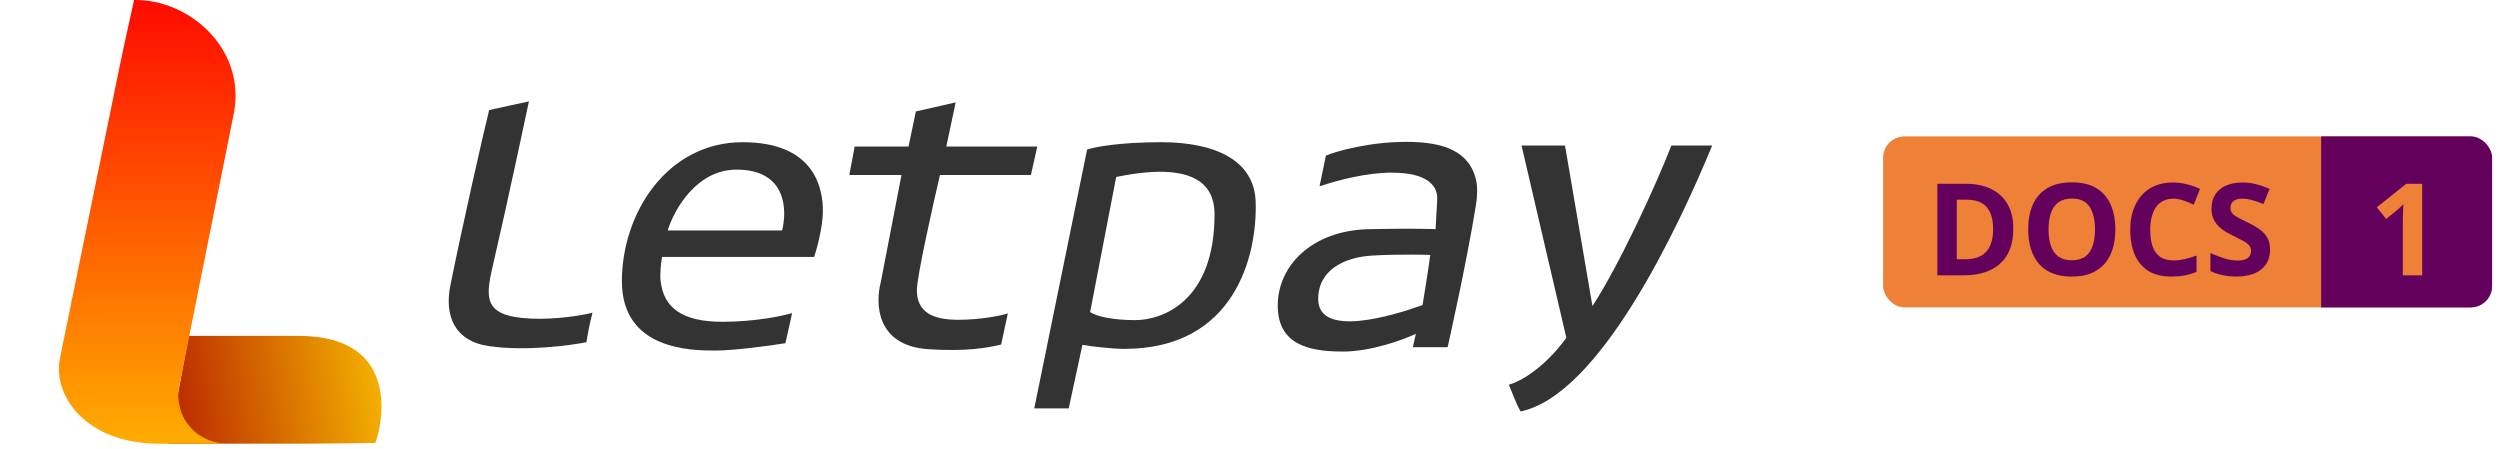<svg width="234" height="42" viewBox="0 0 234 42" fill="none" xmlns="http://www.w3.org/2000/svg">
<path d="M15.813 41.527H28.817C30.68 41.527 35.125 41.459 35.125 41.459C35.718 39.994 37.755 31.436 27.924 31.436H17.657" fill="url(#paint0_linear_2373_13)"/>
<path d="M12.549 0.001C12.549 0.001 11.561 4.445 11.179 6.314L5.617 33.505C4.898 37.022 8.024 41.53 14.885 41.53C15.282 41.53 15.522 41.531 15.674 41.532L15.675 41.527L18.3 41.524C20.03 41.522 20.91 41.513 20.793 41.5C19.748 41.38 18.767 40.929 18.044 40.237C17.798 40.001 17.427 39.52 17.263 39.224C16.833 38.448 16.632 37.51 16.688 36.553C16.804 35.986 16.891 35.557 16.967 35.182L21.929 10.399C22.915 4.493 17.691 -0.086 12.549 0.001ZM15.674 41.532L15.672 41.541C15.672 41.541 16.15 41.535 15.674 41.532Z" fill="url(#paint1_linear_2373_13)"/>
<path d="M146.486 13.623H142.416C143.721 19.205 146.386 30.621 146.611 31.622C144.545 34.44 142.322 35.723 141.227 36.005C141.425 36.443 141.822 37.608 142.322 38.509C149.679 37.007 157.025 21.48 160.259 13.623H156.44C155.094 17.098 151.682 24.61 149.053 28.649L146.486 13.623Z" fill="#333333"/>
<path fill-rule="evenodd" clip-rule="evenodd" d="M123.509 17.442L124.104 14.562C125.158 14.134 128.142 13.279 131.648 13.279C135.06 13.279 137.625 14.118 138.191 17.004C138.276 17.442 138.316 18.162 138.128 19.32C137.243 24.774 135.498 32.499 135.498 32.499H132.243L132.525 31.247C131.345 31.8 128.33 32.906 125.7 32.906C122.413 32.906 119.596 32.217 119.596 28.586C119.596 24.955 122.695 21.571 128.142 21.449C132.337 21.355 134.371 21.449 134.371 21.449L134.528 18.569C134.528 17.442 133.695 16.159 130.239 16.159C127.986 16.159 125.356 16.816 123.509 17.442ZM133.871 23.859C133.871 23.859 131.022 23.769 128.424 23.922C125.826 24.075 123.384 25.268 123.384 27.991C123.384 31.654 130.271 29.588 133.151 28.555C133.301 27.653 133.725 25.028 133.871 23.859Z" fill="#333333"/>
<path fill-rule="evenodd" clip-rule="evenodd" d="M96.807 38.227L101.753 13.998C102.41 13.769 104.721 13.31 108.702 13.31C113.68 13.31 117.405 14.969 117.53 18.882C117.691 23.922 115.589 32.655 105.228 32.655C104.176 32.655 102.16 32.436 101.315 32.28L100.031 38.227H96.807ZM104.476 16.565L102.035 29.212C102.723 29.65 104.232 29.963 106.261 29.963C108.796 29.963 113.68 28.21 113.68 20.071C113.68 18.224 112.96 14.812 104.476 16.565Z" fill="#333333"/>
<path d="M85.726 10.43L89.451 9.585L88.574 13.717H97.089L96.494 16.377H87.98C87.26 19.456 85.82 25.919 85.82 27.146C85.82 29.181 87.228 29.932 89.701 29.932C91.68 29.932 93.573 29.577 94.334 29.337L93.708 32.248C92.268 32.593 90.359 32.906 86.915 32.687C81.944 32.37 81.938 28.335 82.439 26.426L84.38 16.377H79.496L79.997 13.717H85.037L85.726 10.43Z" fill="#333333"/>
<path fill-rule="evenodd" clip-rule="evenodd" d="M73.517 32.123L74.143 29.306C73.235 29.577 70.662 30.12 67.632 30.12C63.844 30.12 62.123 28.805 61.841 26.332C61.741 25.681 61.883 24.537 61.966 24.047H76.209C76.481 23.212 77.023 21.186 77.023 19.758C77.023 17.974 76.522 13.31 69.51 13.31C62.498 13.31 58.21 19.883 58.21 26.332C58.21 32.781 64.752 32.812 66.975 32.812C68.753 32.812 72.077 32.353 73.517 32.123ZM73.204 21.574H62.498C63.072 19.675 65.165 15.877 68.947 15.877C73.674 15.877 73.674 19.727 73.204 21.574Z" fill="#333333"/>
<path d="M46.095 25.017C47.598 18.538 49.507 9.491 49.507 9.491C48.787 9.647 47.003 10.023 45.782 10.305C45.156 12.834 43.1 21.97 42.151 26.739C41.615 29.431 42.433 31.929 45.813 32.405C49.194 32.881 53.274 32.353 54.892 32.029C54.954 31.591 55.154 30.427 55.455 29.275C53.577 29.725 51.438 29.838 50.603 29.838C45.319 29.838 45.362 28.179 46.095 25.017Z" fill="#333333"/>
<g clip-path="url(#clip0_2373_13)">
<rect x="176.259" y="12.77" width="57" height="16" rx="2" fill="#EE8037"/>
<path d="M188.445 21.405C188.445 22.37 188.259 23.177 187.888 23.825C187.521 24.47 186.988 24.956 186.289 25.284C185.59 25.608 184.748 25.77 183.763 25.77H181.338V17.204H184.027C184.925 17.204 185.705 17.364 186.365 17.684C187.025 18.001 187.537 18.471 187.9 19.096C188.263 19.718 188.445 20.487 188.445 21.405ZM186.558 21.452C186.558 20.819 186.465 20.3 186.277 19.893C186.093 19.483 185.82 19.18 185.457 18.985C185.097 18.79 184.652 18.692 184.121 18.692H183.154V24.27H183.933C184.82 24.27 185.478 24.034 185.908 23.561C186.342 23.089 186.558 22.386 186.558 21.452ZM197.996 21.475C197.996 22.136 197.914 22.737 197.75 23.28C197.586 23.819 197.336 24.284 197 24.675C196.668 25.065 196.246 25.366 195.734 25.577C195.222 25.784 194.617 25.887 193.918 25.887C193.218 25.887 192.613 25.784 192.101 25.577C191.59 25.366 191.166 25.065 190.83 24.675C190.498 24.284 190.25 23.817 190.086 23.274C189.922 22.731 189.84 22.128 189.84 21.464C189.84 20.577 189.984 19.805 190.273 19.149C190.566 18.489 191.015 17.977 191.621 17.614C192.226 17.251 192.996 17.069 193.929 17.069C194.859 17.069 195.623 17.251 196.22 17.614C196.822 17.977 197.267 18.489 197.556 19.149C197.849 19.809 197.996 20.585 197.996 21.475ZM191.744 21.475C191.744 22.073 191.818 22.589 191.967 23.022C192.119 23.452 192.355 23.784 192.675 24.018C192.996 24.249 193.41 24.364 193.918 24.364C194.433 24.364 194.851 24.249 195.172 24.018C195.492 23.784 195.724 23.452 195.869 23.022C196.017 22.589 196.092 22.073 196.092 21.475C196.092 20.577 195.924 19.87 195.588 19.354C195.252 18.839 194.699 18.581 193.929 18.581C193.418 18.581 193 18.698 192.675 18.932C192.355 19.163 192.119 19.495 191.967 19.928C191.818 20.358 191.744 20.874 191.744 21.475ZM203.41 18.593C203.062 18.593 202.754 18.661 202.484 18.798C202.218 18.93 201.994 19.124 201.81 19.378C201.631 19.632 201.494 19.938 201.4 20.298C201.306 20.657 201.259 21.061 201.259 21.511C201.259 22.116 201.334 22.634 201.482 23.063C201.634 23.489 201.869 23.815 202.185 24.042C202.502 24.265 202.91 24.376 203.41 24.376C203.758 24.376 204.105 24.337 204.453 24.259C204.804 24.18 205.185 24.069 205.595 23.925V25.448C205.217 25.604 204.843 25.716 204.476 25.782C204.109 25.852 203.697 25.887 203.24 25.887C202.357 25.887 201.631 25.706 201.06 25.343C200.494 24.975 200.074 24.464 199.8 23.807C199.527 23.147 199.39 22.378 199.39 21.499C199.39 20.85 199.478 20.257 199.654 19.718C199.83 19.178 200.088 18.712 200.427 18.317C200.767 17.923 201.187 17.618 201.687 17.403C202.187 17.188 202.761 17.081 203.41 17.081C203.836 17.081 204.261 17.136 204.687 17.245C205.117 17.35 205.527 17.497 205.918 17.684L205.332 19.161C205.011 19.009 204.689 18.876 204.365 18.762C204.041 18.649 203.722 18.593 203.41 18.593ZM212.48 23.391C212.48 23.899 212.357 24.341 212.111 24.716C211.865 25.091 211.506 25.38 211.033 25.583C210.564 25.786 209.994 25.887 209.322 25.887C209.025 25.887 208.734 25.868 208.449 25.829C208.168 25.79 207.896 25.733 207.634 25.659C207.377 25.581 207.131 25.485 206.896 25.372V23.684C207.302 23.864 207.724 24.026 208.162 24.171C208.599 24.315 209.033 24.387 209.463 24.387C209.759 24.387 209.998 24.348 210.177 24.27C210.361 24.192 210.494 24.085 210.576 23.948C210.658 23.811 210.699 23.655 210.699 23.479C210.699 23.265 210.627 23.081 210.482 22.928C210.338 22.776 210.138 22.634 209.884 22.501C209.634 22.368 209.351 22.225 209.035 22.073C208.836 21.979 208.619 21.866 208.384 21.733C208.15 21.596 207.927 21.43 207.717 21.235C207.506 21.04 207.332 20.803 207.195 20.526C207.062 20.245 206.996 19.909 206.996 19.518C206.996 19.007 207.113 18.569 207.347 18.206C207.582 17.843 207.916 17.565 208.349 17.374C208.787 17.178 209.302 17.081 209.896 17.081C210.342 17.081 210.765 17.134 211.168 17.239C211.574 17.341 211.998 17.489 212.439 17.684L211.853 19.096C211.459 18.936 211.105 18.813 210.793 18.727C210.48 18.637 210.162 18.593 209.838 18.593C209.611 18.593 209.418 18.63 209.258 18.704C209.097 18.774 208.976 18.876 208.894 19.009C208.812 19.137 208.771 19.288 208.771 19.46C208.771 19.663 208.83 19.835 208.947 19.975C209.068 20.112 209.248 20.245 209.486 20.374C209.728 20.503 210.029 20.653 210.388 20.825C210.826 21.032 211.199 21.249 211.508 21.475C211.82 21.698 212.06 21.962 212.228 22.266C212.396 22.567 212.48 22.942 212.48 23.391Z" fill="#63005C"/>
<rect width="16" height="16" transform="translate(217.259 12.77)" fill="#63005C"/>
<path d="M226.717 25.77H224.906V20.813C224.906 20.677 224.908 20.509 224.912 20.309C224.916 20.106 224.922 19.899 224.929 19.688C224.937 19.473 224.945 19.28 224.953 19.108C224.91 19.159 224.822 19.247 224.689 19.372C224.56 19.493 224.439 19.602 224.326 19.7L223.342 20.491L222.468 19.401L225.228 17.204H226.717V25.77Z" fill="#EE8037"/>
</g>
<defs>
<linearGradient id="paint0_linear_2373_13" x1="9.901" y1="36.645" x2="39.065" y2="32.301" gradientUnits="userSpaceOnUse">
<stop stop-color="#AA0000"/>
<stop offset="1" stop-color="#FFCC00"/>
</linearGradient>
<linearGradient id="paint1_linear_2373_13" x1="19.746" y1="-2.819" x2="19.854" y2="49.846" gradientUnits="userSpaceOnUse">
<stop stop-color="#FF0000"/>
<stop offset="1" stop-color="#FFCC00"/>
</linearGradient>
<clipPath id="clip0_2373_13">
<rect x="176.259" y="12.77" width="57" height="16" rx="2" fill="white"/>
</clipPath>
</defs>
</svg>
